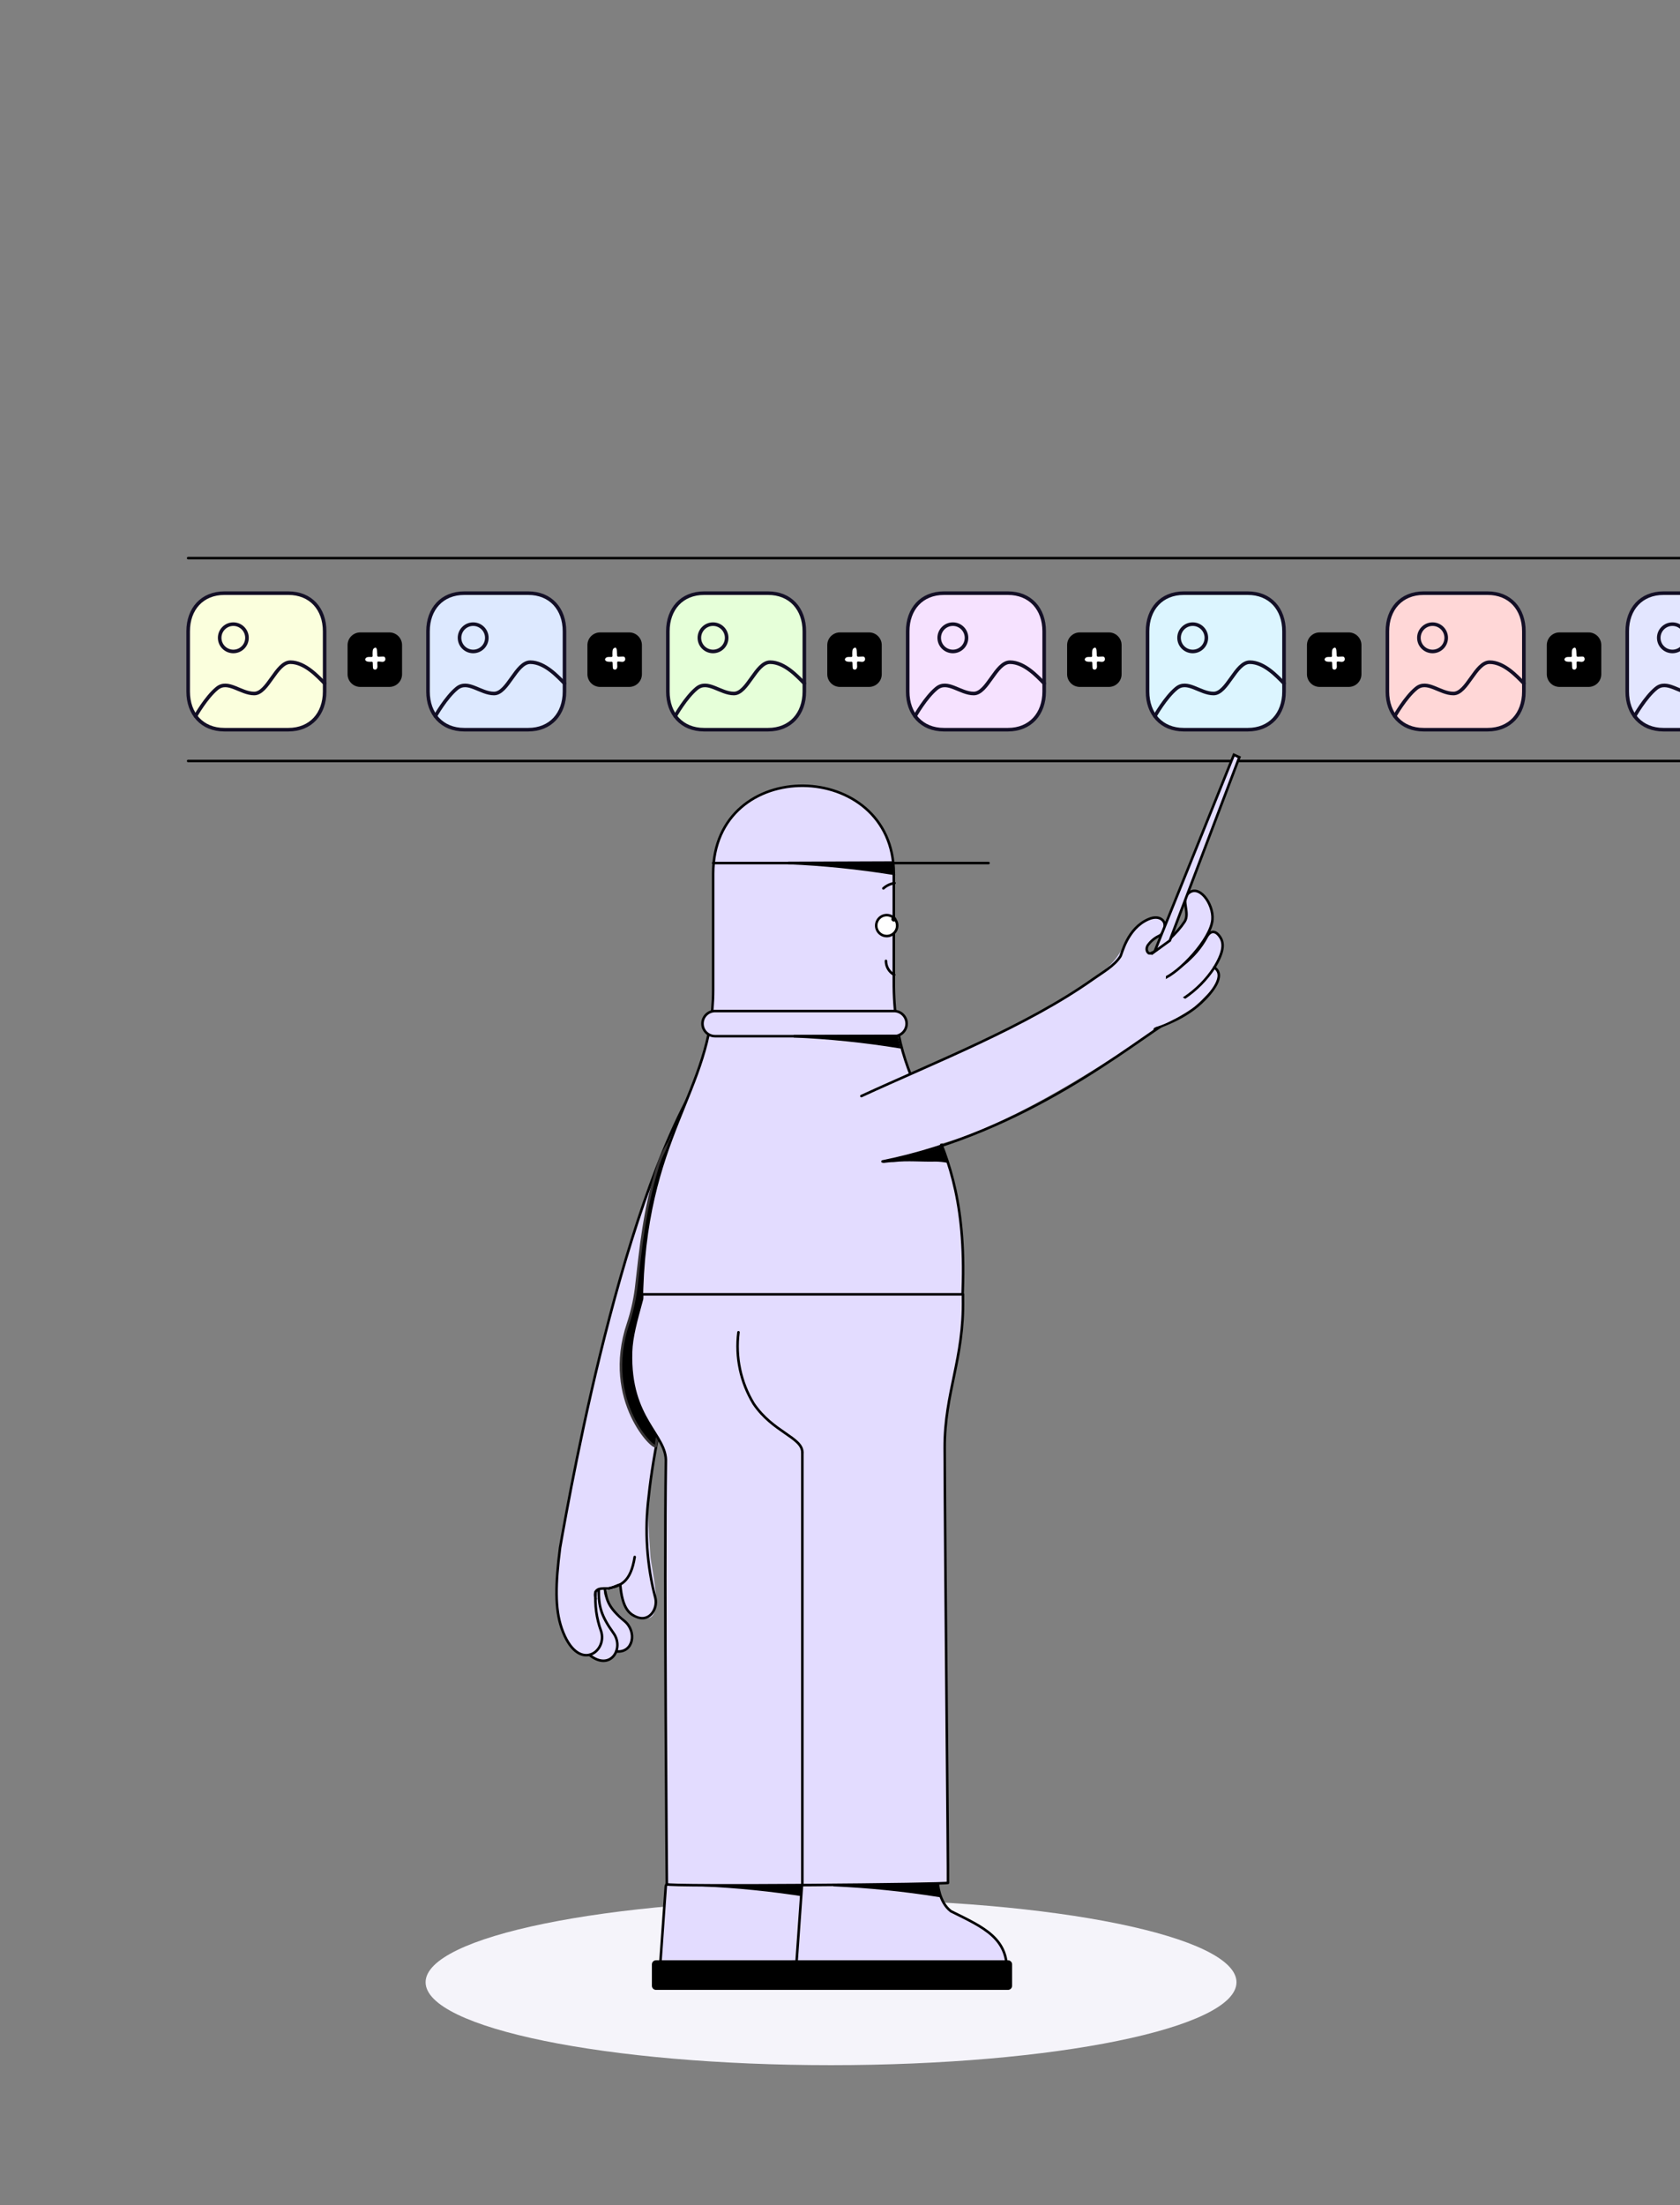 <svg width="375" height="492" viewBox="0 0 375 492" fill="none" xmlns="http://www.w3.org/2000/svg">
<rect x="0" y="0" width="375" height="492" fill="#808080" stroke="none"/>
<g clip-path="url(#clip0_1_1506)">
<path d="M496.08 169.8H42" stroke="black" stroke-width="0.57" stroke-linecap="round"/>
<path d="M496.08 124.535H42" stroke="black" stroke-width="0.57" stroke-linecap="round"/>
<path fill-rule="evenodd" clip-rule="evenodd" d="M117.911 132.351H103.628C98.656 132.351 95.537 135.874 95.537 140.859V154.307C95.537 159.293 98.642 162.816 103.628 162.816H117.903C122.897 162.816 126 159.293 126 154.307V140.859C126.007 135.874 122.902 132.351 117.911 132.351Z" fill="#DDE9FF" stroke="#130F26" stroke-width="0.8" stroke-linecap="round" stroke-linejoin="round"/>
<path fill-rule="evenodd" clip-rule="evenodd" d="M108.667 142.314C108.667 143.998 107.303 145.361 105.619 145.361C103.937 145.361 102.572 143.998 102.572 142.314C102.572 140.63 103.937 139.266 105.619 139.266C107.302 139.268 108.665 140.632 108.667 142.314Z" stroke="#130F26" stroke-width="0.8" stroke-linecap="round" stroke-linejoin="round"/>
<path d="M126.007 152.493C124.484 150.925 121.553 147.757 118.367 147.757C115.179 147.757 113.342 154.745 110.276 154.745C107.211 154.745 104.426 151.585 101.969 153.611C99.513 155.635 97.188 159.773 97.188 159.773" stroke="#130F26" stroke-width="0.8" stroke-linecap="round" stroke-linejoin="round"/>
<path fill-rule="evenodd" clip-rule="evenodd" d="M171.448 132.351H157.165C152.193 132.351 149.074 135.874 149.074 140.859V154.307C149.074 159.293 152.179 162.816 157.165 162.816H171.44C176.434 162.816 179.538 159.293 179.538 154.307V140.859C179.544 135.874 176.439 132.351 171.448 132.351Z" fill="#E6FFD9" stroke="#130F26" stroke-width="0.8" stroke-linecap="round" stroke-linejoin="round"/>
<path fill-rule="evenodd" clip-rule="evenodd" d="M162.204 142.314C162.204 143.998 160.84 145.361 159.157 145.361C157.474 145.361 156.109 143.998 156.109 142.314C156.109 140.63 157.474 139.266 159.157 139.266C160.839 139.268 162.202 140.632 162.204 142.314Z" stroke="#130F26" stroke-width="0.8" stroke-linecap="round" stroke-linejoin="round"/>
<path d="M179.544 152.493C178.021 150.925 175.09 147.757 171.904 147.757C168.716 147.757 166.879 154.745 163.813 154.745C160.748 154.745 157.963 151.585 155.506 153.611C153.05 155.635 150.725 159.773 150.725 159.773" stroke="#130F26" stroke-width="0.8" stroke-linecap="round" stroke-linejoin="round"/>
<path d="M140.451 141.11H133.951C132.388 141.11 131.121 142.377 131.121 143.94V150.44C131.121 152.003 132.388 153.27 133.951 153.27H140.451C142.014 153.27 143.281 152.003 143.281 150.44V143.94C143.281 142.377 142.014 141.11 140.451 141.11Z" fill="black"/>
<path d="M137.311 149.42C137.371 149.42 137.446 149.39 137.506 149.345C137.701 149.226 137.761 149.016 137.791 148.791C137.806 148.491 137.746 148.146 137.761 147.831C137.761 147.712 137.836 147.622 137.956 147.607C138.001 147.607 138.031 147.607 138.075 147.607C138.345 147.607 138.615 147.682 138.87 147.682C139.065 147.682 139.245 147.637 139.41 147.472C139.5 147.367 139.545 147.277 139.56 147.127V147.067C139.575 146.932 139.53 146.812 139.455 146.692V146.677C139.455 146.677 139.44 146.632 139.35 146.572C139.335 146.557 139.32 146.557 139.305 146.542C139.245 146.512 139.185 146.512 139.11 146.497H138.975C138.705 146.497 138.435 146.527 138.165 146.527C138.105 146.527 138.031 146.527 137.971 146.527C137.851 146.512 137.776 146.437 137.761 146.317C137.701 145.733 137.791 144.504 137.341 144.504C137.236 144.504 137.116 144.564 136.951 144.698C136.846 144.803 136.786 144.908 136.756 145.043L136.711 145.403C136.681 145.718 136.711 146.048 136.711 146.347C136.711 146.482 136.651 146.572 136.501 146.587C136.442 146.587 136.367 146.587 136.307 146.587C135.842 146.587 135.362 146.542 135.122 146.932C135.047 147.052 135.032 147.172 135.092 147.292C135.242 147.607 135.677 147.667 136.097 147.667C136.232 147.667 136.382 147.667 136.501 147.652C136.636 147.652 136.726 147.726 136.741 147.861C136.771 148.251 136.741 148.626 136.786 148.986C136.801 149.136 136.831 149.226 136.951 149.315L137.041 149.36C137.101 149.39 137.176 149.435 137.311 149.42Z" fill="white"/>
<path fill-rule="evenodd" clip-rule="evenodd" d="M64.374 132.351H50.091C45.118 132.351 42 135.874 42 140.859V154.307C42 159.293 45.105 162.816 50.091 162.816H64.366C69.36 162.816 72.463 159.293 72.463 154.307V140.859C72.47 135.874 69.365 132.351 64.374 132.351Z" fill="#FBFFDD" stroke="#130F26" stroke-width="0.8" stroke-linecap="round" stroke-linejoin="round"/>
<path fill-rule="evenodd" clip-rule="evenodd" d="M55.13 142.314C55.13 143.998 53.766 145.361 52.082 145.361C50.4 145.361 49.035 143.998 49.035 142.314C49.035 140.63 50.4 139.266 52.082 139.266C53.765 139.268 55.128 140.632 55.13 142.314Z" stroke="#130F26" stroke-width="0.8" stroke-linecap="round" stroke-linejoin="round"/>
<path d="M72.47 152.493C70.947 150.925 68.016 147.757 64.83 147.757C61.642 147.757 59.805 154.745 56.739 154.745C53.674 154.745 50.889 151.585 48.432 153.611C45.976 155.635 43.651 159.773 43.651 159.773" stroke="#130F26" stroke-width="0.8" stroke-linecap="round" stroke-linejoin="round"/>
<path d="M86.914 141.11H80.414C78.851 141.11 77.584 142.377 77.584 143.94V150.44C77.584 152.003 78.851 153.27 80.414 153.27H86.914C88.477 153.27 89.744 152.003 89.744 150.44V143.94C89.744 142.377 88.477 141.11 86.914 141.11Z" fill="black"/>
<path d="M83.774 149.42C83.834 149.42 83.909 149.39 83.969 149.345C84.164 149.226 84.224 149.016 84.254 148.791C84.269 148.491 84.209 148.146 84.224 147.831C84.224 147.712 84.299 147.622 84.418 147.607C84.463 147.607 84.493 147.607 84.538 147.607C84.808 147.607 85.078 147.682 85.333 147.682C85.528 147.682 85.708 147.637 85.873 147.472C85.963 147.367 86.007 147.277 86.022 147.127V147.067C86.037 146.932 85.993 146.812 85.918 146.692V146.677C85.918 146.677 85.903 146.632 85.813 146.572C85.798 146.557 85.783 146.557 85.768 146.542C85.708 146.512 85.648 146.512 85.573 146.497H85.438C85.168 146.497 84.898 146.527 84.628 146.527C84.568 146.527 84.493 146.527 84.433 146.527C84.314 146.512 84.239 146.437 84.224 146.317C84.164 145.733 84.254 144.504 83.804 144.504C83.699 144.504 83.579 144.564 83.414 144.698C83.309 144.803 83.249 144.908 83.219 145.043L83.174 145.403C83.144 145.718 83.174 146.048 83.174 146.347C83.174 146.482 83.114 146.572 82.964 146.587C82.904 146.587 82.829 146.587 82.77 146.587C82.305 146.587 81.825 146.542 81.585 146.932C81.51 147.052 81.495 147.172 81.555 147.292C81.705 147.607 82.14 147.667 82.56 147.667C82.695 147.667 82.844 147.667 82.964 147.652C83.099 147.652 83.189 147.726 83.204 147.861C83.234 148.251 83.204 148.626 83.249 148.986C83.264 149.136 83.294 149.226 83.414 149.315L83.504 149.36C83.564 149.39 83.639 149.435 83.774 149.42Z" fill="white"/>
<path fill-rule="evenodd" clip-rule="evenodd" d="M224.985 132.351H210.702C205.73 132.351 202.611 135.874 202.611 140.859V154.307C202.611 159.293 205.716 162.816 210.702 162.816H224.977C229.971 162.816 233.075 159.293 233.075 154.307V140.859C233.081 135.874 229.976 132.351 224.985 132.351Z" fill="#F6E2FF" stroke="#130F26" stroke-width="0.8" stroke-linecap="round" stroke-linejoin="round"/>
<path fill-rule="evenodd" clip-rule="evenodd" d="M215.741 142.314C215.741 143.998 214.377 145.361 212.694 145.361C211.011 145.361 209.646 143.998 209.646 142.314C209.646 140.63 211.011 139.266 212.694 139.266C214.376 139.268 215.739 140.632 215.741 142.314Z" stroke="#130F26" stroke-width="0.8" stroke-linecap="round" stroke-linejoin="round"/>
<path d="M233.082 152.493C231.558 150.925 228.628 147.757 225.441 147.757C222.254 147.757 220.416 154.745 217.35 154.745C214.285 154.745 211.5 151.585 209.043 153.611C206.587 155.635 204.262 159.773 204.262 159.773" stroke="#130F26" stroke-width="0.8" stroke-linecap="round" stroke-linejoin="round"/>
<path d="M193.989 141.11H187.488C185.925 141.11 184.658 142.377 184.658 143.94V150.44C184.658 152.003 185.925 153.27 187.488 153.27H193.989C195.551 153.27 196.819 152.003 196.819 150.44V143.94C196.819 142.377 195.551 141.11 193.989 141.11Z" fill="black"/>
<path d="M190.848 149.42C190.908 149.42 190.983 149.39 191.043 149.345C191.238 149.226 191.298 149.016 191.328 148.791C191.343 148.491 191.283 148.146 191.298 147.831C191.298 147.712 191.373 147.622 191.493 147.607C191.538 147.607 191.568 147.607 191.613 147.607C191.882 147.607 192.152 147.682 192.407 147.682C192.602 147.682 192.782 147.637 192.947 147.472C193.037 147.367 193.082 147.277 193.097 147.127V147.067C193.112 146.932 193.067 146.812 192.992 146.692V146.677C192.992 146.677 192.977 146.632 192.887 146.572C192.872 146.557 192.857 146.557 192.842 146.542C192.782 146.512 192.722 146.512 192.647 146.497H192.512C192.242 146.497 191.972 146.527 191.702 146.527C191.643 146.527 191.568 146.527 191.508 146.527C191.388 146.512 191.313 146.437 191.298 146.317C191.238 145.733 191.328 144.504 190.878 144.504C190.773 144.504 190.653 144.564 190.488 144.698C190.383 144.803 190.323 144.908 190.293 145.043L190.248 145.403C190.218 145.718 190.248 146.048 190.248 146.347C190.248 146.482 190.188 146.572 190.039 146.587C189.979 146.587 189.904 146.587 189.844 146.587C189.379 146.587 188.899 146.542 188.659 146.932C188.584 147.052 188.57 147.172 188.629 147.292C188.779 147.607 189.214 147.667 189.634 147.667C189.769 147.667 189.919 147.667 190.039 147.652C190.173 147.652 190.263 147.726 190.278 147.861C190.308 148.251 190.278 148.626 190.323 148.986C190.338 149.136 190.368 149.226 190.488 149.315L190.578 149.36C190.638 149.39 190.713 149.435 190.848 149.42Z" fill="white"/>
<path fill-rule="evenodd" clip-rule="evenodd" d="M278.522 132.351H264.239C259.267 132.351 256.148 135.874 256.148 140.859V154.307C256.148 159.293 259.254 162.816 264.239 162.816H278.514C283.508 162.816 286.612 159.293 286.612 154.307V140.859C286.618 135.874 283.513 132.351 278.522 132.351Z" fill="#DCF5FF" stroke="#130F26" stroke-width="0.8" stroke-linecap="round" stroke-linejoin="round"/>
<path fill-rule="evenodd" clip-rule="evenodd" d="M269.278 142.314C269.278 143.998 267.915 145.361 266.231 145.361C264.548 145.361 263.183 143.998 263.183 142.314C263.183 140.63 264.548 139.266 266.231 139.266C267.913 139.268 269.276 140.632 269.278 142.314Z" stroke="#130F26" stroke-width="0.8" stroke-linecap="round" stroke-linejoin="round"/>
<path d="M286.619 152.493C285.095 150.925 282.165 147.757 278.978 147.757C275.791 147.757 273.953 154.745 270.888 154.745C267.822 154.745 265.037 151.585 262.58 153.611C260.124 155.635 257.799 159.773 257.799 159.773" stroke="#130F26" stroke-width="0.8" stroke-linecap="round" stroke-linejoin="round"/>
<path d="M247.525 141.11H241.025C239.462 141.11 238.195 142.377 238.195 143.94V150.44C238.195 152.003 239.462 153.27 241.025 153.27H247.525C249.088 153.27 250.355 152.003 250.355 150.44V143.94C250.355 142.377 249.088 141.11 247.525 141.11Z" fill="black"/>
<path d="M244.385 149.42C244.445 149.42 244.52 149.39 244.58 149.345C244.775 149.226 244.835 149.016 244.865 148.791C244.88 148.491 244.82 148.146 244.835 147.831C244.835 147.712 244.91 147.622 245.03 147.607C245.075 147.607 245.105 147.607 245.15 147.607C245.419 147.607 245.689 147.682 245.944 147.682C246.139 147.682 246.319 147.637 246.484 147.472C246.574 147.367 246.619 147.277 246.634 147.127V147.067C246.649 146.932 246.604 146.812 246.529 146.692V146.677C246.529 146.677 246.514 146.632 246.424 146.572C246.409 146.557 246.394 146.557 246.379 146.542C246.319 146.512 246.259 146.512 246.184 146.497H246.049C245.779 146.497 245.509 146.527 245.24 146.527C245.18 146.527 245.105 146.527 245.045 146.527C244.925 146.512 244.85 146.437 244.835 146.317C244.775 145.733 244.865 144.504 244.415 144.504C244.31 144.504 244.19 144.564 244.025 144.698C243.92 144.803 243.86 144.908 243.83 145.043L243.786 145.403C243.756 145.718 243.786 146.048 243.786 146.347C243.786 146.482 243.726 146.572 243.576 146.587C243.516 146.587 243.441 146.587 243.381 146.587C242.916 146.587 242.436 146.542 242.197 146.932C242.122 147.052 242.107 147.172 242.167 147.292C242.316 147.607 242.751 147.667 243.171 147.667C243.306 147.667 243.456 147.667 243.576 147.652C243.711 147.652 243.8 147.726 243.815 147.861C243.845 148.251 243.815 148.626 243.86 148.986C243.875 149.136 243.905 149.226 244.025 149.315L244.115 149.36C244.175 149.39 244.25 149.435 244.385 149.42Z" fill="white"/>
<path fill-rule="evenodd" clip-rule="evenodd" d="M332.059 132.351H317.776C312.804 132.351 309.685 135.874 309.685 140.859V154.307C309.685 159.293 312.791 162.816 317.776 162.816H332.051C337.045 162.816 340.149 159.293 340.149 154.307V140.859C340.155 135.874 337.05 132.351 332.059 132.351Z" fill="#FFD7D7" stroke="#130F26" stroke-width="0.8" stroke-linecap="round" stroke-linejoin="round"/>
<path fill-rule="evenodd" clip-rule="evenodd" d="M322.815 142.314C322.815 143.998 321.452 145.361 319.768 145.361C318.085 145.361 316.72 143.998 316.72 142.314C316.72 140.63 318.085 139.266 319.768 139.266C321.45 139.268 322.814 140.632 322.815 142.314Z" stroke="#130F26" stroke-width="0.8" stroke-linecap="round" stroke-linejoin="round"/>
<path d="M340.156 152.493C338.632 150.925 335.702 147.757 332.515 147.757C329.328 147.757 327.49 154.745 324.425 154.745C321.359 154.745 318.574 151.585 316.117 153.611C313.661 155.635 311.337 159.773 311.337 159.773" stroke="#130F26" stroke-width="0.8" stroke-linecap="round" stroke-linejoin="round"/>
<path d="M301.062 141.11H294.562C292.999 141.11 291.732 142.377 291.732 143.94V150.44C291.732 152.003 292.999 153.27 294.562 153.27H301.062C302.625 153.27 303.892 152.003 303.892 150.44V143.94C303.892 142.377 302.625 141.11 301.062 141.11Z" fill="black"/>
<path d="M297.922 149.42C297.982 149.42 298.057 149.39 298.117 149.345C298.312 149.226 298.372 149.016 298.402 148.791C298.417 148.491 298.357 148.146 298.372 147.831C298.372 147.712 298.447 147.622 298.567 147.607C298.612 147.607 298.642 147.607 298.687 147.607C298.956 147.607 299.226 147.682 299.481 147.682C299.676 147.682 299.856 147.637 300.021 147.472C300.111 147.367 300.156 147.277 300.171 147.127V147.067C300.186 146.932 300.141 146.812 300.066 146.692V146.677C300.066 146.677 300.051 146.632 299.961 146.572C299.946 146.557 299.931 146.557 299.916 146.542C299.856 146.512 299.796 146.512 299.721 146.497H299.586C299.316 146.497 299.046 146.527 298.777 146.527C298.717 146.527 298.642 146.527 298.582 146.527C298.462 146.512 298.387 146.437 298.372 146.317C298.312 145.733 298.402 144.504 297.952 144.504C297.847 144.504 297.727 144.564 297.562 144.698C297.457 144.803 297.397 144.908 297.367 145.043L297.323 145.403C297.293 145.718 297.323 146.048 297.323 146.347C297.323 146.482 297.263 146.572 297.113 146.587C297.053 146.587 296.978 146.587 296.918 146.587C296.453 146.587 295.973 146.542 295.734 146.932C295.659 147.052 295.644 147.172 295.704 147.292C295.853 147.607 296.288 147.667 296.708 147.667C296.843 147.667 296.993 147.667 297.113 147.652C297.248 147.652 297.338 147.726 297.353 147.861C297.382 148.251 297.353 148.626 297.397 148.986C297.412 149.136 297.442 149.226 297.562 149.315L297.652 149.36C297.712 149.39 297.787 149.435 297.922 149.42Z" fill="white"/>
<path fill-rule="evenodd" clip-rule="evenodd" d="M385.597 132.351H371.313C366.341 132.351 363.222 135.874 363.222 140.859V154.307C363.222 159.293 366.328 162.816 371.313 162.816H385.588C390.582 162.816 393.686 159.293 393.686 154.307V140.859C393.692 135.874 390.587 132.351 385.597 132.351Z" fill="#E3E6FF" stroke="#130F26" stroke-width="0.8" stroke-linecap="round" stroke-linejoin="round"/>
<path fill-rule="evenodd" clip-rule="evenodd" d="M376.352 142.314C376.352 143.998 374.989 145.361 373.305 145.361C371.623 145.361 370.257 143.998 370.257 142.314C370.257 140.63 371.623 139.266 373.305 139.266C374.987 139.268 376.351 140.632 376.352 142.314Z" stroke="#130F26" stroke-width="0.8" stroke-linecap="round" stroke-linejoin="round"/>
<path d="M393.693 152.493C392.169 150.925 389.239 147.757 386.053 147.757C382.865 147.757 381.027 154.745 377.962 154.745C374.896 154.745 372.111 151.585 369.655 153.611C367.198 155.635 364.874 159.773 364.874 159.773" stroke="#130F26" stroke-width="0.8" stroke-linecap="round" stroke-linejoin="round"/>
<path d="M354.6 141.11H348.099C346.536 141.11 345.269 142.377 345.269 143.94V150.44C345.269 152.003 346.536 153.27 348.099 153.27H354.6C356.162 153.27 357.43 152.003 357.43 150.44V143.94C357.43 142.377 356.162 141.11 354.6 141.11Z" fill="black"/>
<path d="M351.459 149.42C351.519 149.42 351.594 149.39 351.654 149.345C351.849 149.226 351.909 149.016 351.939 148.791C351.954 148.491 351.894 148.146 351.909 147.831C351.909 147.712 351.984 147.622 352.104 147.607C352.149 147.607 352.179 147.607 352.224 147.607C352.494 147.607 352.763 147.682 353.018 147.682C353.213 147.682 353.393 147.637 353.558 147.472C353.648 147.367 353.693 147.277 353.708 147.127V147.067C353.723 146.932 353.678 146.812 353.603 146.692V146.677C353.603 146.677 353.588 146.632 353.498 146.572C353.483 146.557 353.468 146.557 353.453 146.542C353.393 146.512 353.333 146.512 353.258 146.497H353.123C352.853 146.497 352.584 146.527 352.314 146.527C352.254 146.527 352.179 146.527 352.119 146.527C351.999 146.512 351.924 146.437 351.909 146.317C351.849 145.733 351.939 144.504 351.489 144.504C351.384 144.504 351.264 144.564 351.099 144.698C350.995 144.803 350.935 144.908 350.905 145.043L350.86 145.403C350.83 145.718 350.86 146.048 350.86 146.347C350.86 146.482 350.8 146.572 350.65 146.587C350.59 146.587 350.515 146.587 350.455 146.587C349.99 146.587 349.511 146.542 349.271 146.932C349.196 147.052 349.181 147.172 349.241 147.292C349.391 147.607 349.825 147.667 350.245 147.667C350.38 147.667 350.53 147.667 350.65 147.652C350.785 147.652 350.875 147.726 350.89 147.861C350.92 148.251 350.89 148.626 350.935 148.986C350.95 149.136 350.98 149.226 351.099 149.315L351.189 149.36C351.249 149.39 351.324 149.435 351.459 149.42Z" fill="white"/>
<path d="M185.5 460.799C235.482 460.799 276 452.516 276 442.299C276 432.082 235.482 423.799 185.5 423.799C135.518 423.799 95 432.082 95 442.299C95 452.516 135.518 460.799 185.5 460.799Z" fill="#F5F4FA"/>
<path fill-rule="evenodd" clip-rule="evenodd" d="M147.24 319.548L160.335 234.468C140.257 259.706 127.708 330.471 125.072 345.319C123.964 353.437 123.922 358.976 125.423 363.308C127.133 368.244 129.629 369.646 131.522 369.253C132.826 370.655 136.597 370.978 137.551 368.931C138.014 367.949 140.439 368.846 140.846 365.551C141.435 360.756 136.64 360.686 134.915 355.919C134.27 354.18 136.317 355.232 137.523 354.152C139.093 352.75 138.126 355.4 138.925 356.956C140.467 359.761 141.028 362.172 144.912 361.009C148.081 360.055 145.333 349.792 145.178 347.128C144.982 343.636 144.73 341.856 144.73 338.084C144.73 332.602 145.445 329.994 146.062 324.834C146.272 323.067 147.183 321.399 147.183 319.576" fill="#E3DCFF"/>
<path d="M137.593 368.482C141.393 368.846 142.248 364.065 139.388 361.696C135.686 358.625 135.462 356.999 135.027 354.685" stroke="black" stroke-width="0.57" stroke-linecap="round" stroke-linejoin="round"/>
<path d="M132.966 355.148C132.732 358.12 133.138 361.109 134.158 363.911C135.728 368.594 128.928 373.558 125.367 363.308C123.866 358.976 123.964 353.493 125.016 345.319C127.652 330.471 140.201 259.664 160.279 234.468" stroke="black" stroke-width="0.57" stroke-linecap="round" stroke-linejoin="round"/>
<path d="M132.966 356.76C132.279 354.11 134.368 354.461 135.896 354.419C137.299 354.18 138.42 353.283 138.462 353.732C138.911 358.625 140.313 359.915 141.645 360.602C144.912 362.313 146.861 358.976 146.3 356.606C144.362 349.198 143.853 341.49 144.8 333.892C147.001 313.126 155.218 288.758 160.784 268.693" stroke="black" stroke-width="0.57" stroke-linecap="round" stroke-linejoin="round"/>
<path d="M135.924 354.419C138.406 353.816 140.762 353.171 141.673 347.408" stroke="black" stroke-width="0.57" stroke-linecap="round" stroke-linejoin="round"/>
<path d="M131.564 369.253C136.219 373.025 139.43 367.851 136.934 364.388C134.13 360.49 133.611 358.387 133.653 354.643" stroke="black" stroke-width="0.57" stroke-linecap="round" stroke-linejoin="round"/>
<path fill-rule="evenodd" clip-rule="evenodd" d="M178.941 420.108H149.497C149.008 420.122 148.614 420.516 148.6 421.005L147.197 440.859H194.266C195.15 432.544 189.065 430.021 181.886 426.459C179.236 424.398 178.941 420.108 178.941 420.108Z" fill="#E3DCFF"/>
<path fill-rule="evenodd" clip-rule="evenodd" d="M178.941 420.108H149.497C149.008 420.122 148.614 420.516 148.6 421.005L147.197 440.859H194.266C195.15 432.544 189.065 430.021 181.886 426.459C179.236 424.398 178.941 420.108 178.941 420.108Z" stroke="black" stroke-width="0.57" stroke-linecap="round" stroke-linejoin="round"/>
<path d="M194.593 437.676H146.435C146.082 437.676 145.795 437.963 145.795 438.316V443.079C145.795 443.433 146.082 443.719 146.435 443.719H194.593C194.947 443.719 195.233 443.433 195.233 443.079V438.316C195.233 437.963 194.947 437.676 194.593 437.676Z" fill="black"/>
<path d="M194.593 437.676H146.435C146.082 437.676 145.795 437.963 145.795 438.316V443.079C145.795 443.433 146.082 443.719 146.435 443.719H194.593C194.947 443.719 195.233 443.433 195.233 443.079V438.316C195.233 437.963 194.947 437.676 194.593 437.676Z" stroke="black" stroke-width="0.57" stroke-linecap="round" stroke-linejoin="round"/>
<path d="M179.53 420.528L180.147 422.996C172.352 421.755 164.492 420.959 156.606 420.612L179.53 420.528Z" fill="black"/>
<path fill-rule="evenodd" clip-rule="evenodd" d="M179.53 420.528L180.147 422.996C172.352 421.755 164.492 420.959 156.606 420.612L179.53 420.528Z" stroke="black" stroke-width="0.57" stroke-linecap="round"/>
<path fill-rule="evenodd" clip-rule="evenodd" d="M209.325 420.108H179.881C179.391 420.122 178.998 420.516 178.983 421.005L177.581 440.859H224.65C225.534 432.544 219.448 430.021 212.27 426.459C209.535 424.398 209.325 420.108 209.325 420.108Z" fill="#E3DCFF"/>
<path fill-rule="evenodd" clip-rule="evenodd" d="M209.325 420.108H179.881C179.391 420.122 178.998 420.516 178.983 421.005L177.581 440.859H224.65C225.534 432.544 219.448 430.021 212.27 426.459C209.535 424.398 209.325 420.108 209.325 420.108Z" stroke="black" stroke-width="0.57" stroke-linecap="round" stroke-linejoin="round"/>
<path d="M141.968 287.622C141.624 290.238 141.032 292.815 140.201 295.32C134.368 312.594 146.342 324.077 146.44 322.577C146.679 318.973 149.595 310.112 149.918 305.008C150.52 295.838 150.717 285.084 151.039 275.69C151.334 267.025 149.637 262.454 149.637 254.574C148.301 256.411 147.304 258.472 146.693 260.659C143.79 270.278 143.075 277.989 141.968 287.622Z" fill="black"/>
<path fill-rule="evenodd" clip-rule="evenodd" d="M141.968 287.622C141.624 290.238 141.032 292.815 140.201 295.32C134.368 312.594 146.342 324.077 146.44 322.577C146.679 318.973 149.595 310.112 149.918 305.008C150.52 295.838 150.717 285.084 151.039 275.69C151.334 267.025 149.637 262.454 149.637 254.574C148.301 256.411 147.304 258.472 146.693 260.659C143.79 270.278 143.075 277.989 141.968 287.622Z" stroke="#373435" stroke-width="0.57" stroke-linecap="round"/>
<path d="M224.992 437.676H176.819C176.466 437.676 176.179 437.963 176.179 438.316V443.079C176.179 443.433 176.466 443.719 176.819 443.719H224.992C225.345 443.719 225.632 443.433 225.632 443.079V438.316C225.632 437.963 225.345 437.676 224.992 437.676Z" fill="black"/>
<path d="M224.992 437.676H176.819C176.466 437.676 176.179 437.963 176.179 438.316V443.079C176.179 443.433 176.466 443.719 176.819 443.719H224.992C225.345 443.719 225.632 443.433 225.632 443.079V438.316C225.632 437.963 225.345 437.676 224.992 437.676Z" stroke="black" stroke-width="0.57" stroke-linecap="round" stroke-linejoin="round"/>
<path d="M208.919 420.528L209.535 422.996C201.74 421.755 193.88 420.959 185.994 420.612L208.919 420.528Z" fill="black"/>
<path fill-rule="evenodd" clip-rule="evenodd" d="M208.919 420.528L209.535 422.996C201.74 421.755 193.88 420.959 185.994 420.612L208.919 420.528Z" stroke="black" stroke-width="0.57" stroke-linecap="round"/>
<path fill-rule="evenodd" clip-rule="evenodd" d="M199.51 194.9C199.51 206.888 199.51 206.692 199.51 218.736C199.3 248.321 216.854 248.924 214.821 289.725C214.527 295.67 209.662 294.941 208.75 302.947C202.02 304.588 184.003 297.998 177.273 299.638C170.571 297.998 153.914 311.458 147.197 309.817C145.403 301.909 143.201 297.198 143.244 290.973C143.524 253.116 159.214 243.694 159.186 220.867V194.984C159.143 168.33 199.482 169.241 199.51 194.9Z" fill="#E3DCFF"/>
<path fill-rule="evenodd" clip-rule="evenodd" d="M199.51 194.9C199.51 206.888 199.51 206.692 199.51 218.736C199.3 248.321 216.854 248.924 214.821 289.725C214.527 295.67 209.662 294.941 208.75 302.947C202.02 304.588 184.003 297.998 177.273 299.638C170.571 297.998 153.914 311.458 147.197 309.817C145.403 301.909 143.201 297.198 143.244 290.973C143.524 253.116 159.214 243.694 159.186 220.867V194.984C159.143 168.33 199.482 169.241 199.51 194.9Z" stroke="black" stroke-width="0.57" stroke-linecap="round" stroke-linejoin="round"/>
<path fill-rule="evenodd" clip-rule="evenodd" d="M214.948 288.8C214.948 289.094 214.948 289.375 214.948 289.669C215.214 303.227 210.825 310.701 210.867 323.081C210.952 349.932 211.681 418.72 211.597 420.108C212.704 420.458 148.572 421.005 148.852 420.43C148.852 420.43 148.249 352.624 148.628 326.292C148.978 320.081 140.397 316.856 140.86 301.657C140.972 298.292 141.912 294.941 143.314 289.823C143.348 289.483 143.348 289.14 143.314 288.8H214.948Z" fill="#E3DCFF"/>
<path fill-rule="evenodd" clip-rule="evenodd" d="M214.948 288.8C214.948 289.094 214.948 289.375 214.948 289.669C215.214 303.227 210.825 310.701 210.867 323.081C210.952 349.932 211.681 418.72 211.597 420.108C212.704 420.458 148.572 421.005 148.852 420.43C148.852 420.43 148.249 352.624 148.628 326.292C148.978 320.081 140.397 316.856 140.86 301.657C140.972 298.292 141.912 294.941 143.314 289.823C143.348 289.483 143.348 289.14 143.314 288.8H214.948Z" stroke="black" stroke-width="0.57" stroke-linecap="round" stroke-linejoin="round"/>
<path fill-rule="evenodd" clip-rule="evenodd" d="M197.94 208.865C196.992 208.871 196.134 208.304 195.767 207.429C195.4 206.555 195.597 205.546 196.265 204.873C196.934 204.2 197.942 203.997 198.819 204.359C199.695 204.721 200.267 205.575 200.267 206.524C200.268 207.811 199.228 208.857 197.94 208.865Z" fill="white"/>
<path fill-rule="evenodd" clip-rule="evenodd" d="M197.94 208.865C196.992 208.871 196.134 208.304 195.767 207.429C195.4 206.555 195.597 205.546 196.265 204.873C196.934 204.2 197.942 203.997 198.819 204.359C199.695 204.721 200.267 205.575 200.267 206.524C200.268 207.811 199.228 208.857 197.94 208.865Z" stroke="black" stroke-width="0.57" stroke-linecap="round" stroke-linejoin="round"/>
<path d="M179.096 324.077C179.096 320.726 172.478 319.548 168.215 313.197C165.318 308.423 164.127 302.807 164.836 297.268" stroke="black" stroke-width="0.57" stroke-linecap="round" stroke-linejoin="round"/>
<path d="M197.183 198.223C197.88 197.601 198.742 197.192 199.665 197.045" stroke="black" stroke-width="0.57" stroke-linecap="round"/>
<path fill-rule="evenodd" clip-rule="evenodd" d="M159.606 225.592H199.566C201.115 225.592 202.371 226.848 202.371 228.397C202.371 229.945 201.115 231.201 199.566 231.201H159.606C158.057 231.201 156.802 229.945 156.802 228.397C156.802 226.848 158.057 225.592 159.606 225.592Z" fill="#E3DCFF"/>
<path fill-rule="evenodd" clip-rule="evenodd" d="M159.606 225.592H199.566C201.115 225.592 202.371 226.848 202.371 228.397C202.371 229.945 201.115 231.201 199.566 231.201H159.606C158.057 231.201 156.802 229.945 156.802 228.397C156.802 226.848 158.057 225.592 159.606 225.592Z" stroke="black" stroke-width="0.57" stroke-linecap="round"/>
<path d="M159.186 192.573H220.654" stroke="black" stroke-width="0.57" stroke-linecap="round"/>
<path d="M200.085 231.131L200.688 233.613C192.899 232.352 185.043 231.552 177.161 231.215L200.085 231.131Z" fill="black"/>
<path fill-rule="evenodd" clip-rule="evenodd" d="M200.085 231.131L200.688 233.613C192.899 232.352 185.043 231.552 177.161 231.215L200.085 231.131Z" stroke="black" stroke-width="0.57" stroke-linecap="round"/>
<path d="M198.865 192.474L199.468 194.956C191.675 193.695 183.814 192.895 175.927 192.559L198.865 192.474Z" fill="black"/>
<path fill-rule="evenodd" clip-rule="evenodd" d="M198.865 192.474L199.468 194.956C191.675 193.695 183.814 192.895 175.927 192.559L198.865 192.474Z" stroke="black" stroke-width="0.57" stroke-linecap="round"/>
<path d="M199.608 217.516C198.466 216.898 197.756 215.702 197.758 214.404" stroke="black" stroke-width="0.57" stroke-linecap="round"/>
<path d="M199.51 204.813C199.657 204.813 199.777 204.932 199.777 205.079C199.781 205.151 199.754 205.222 199.703 205.272C199.652 205.323 199.582 205.35 199.51 205.346C199.363 205.346 199.244 205.227 199.244 205.079C199.251 204.935 199.366 204.82 199.51 204.813Z" fill="black"/>
<path fill-rule="evenodd" clip-rule="evenodd" d="M199.51 204.813C199.657 204.813 199.777 204.932 199.777 205.079C199.781 205.151 199.754 205.222 199.703 205.272C199.652 205.323 199.582 205.35 199.51 205.346C199.363 205.346 199.244 205.227 199.244 205.079C199.251 204.935 199.366 204.82 199.51 204.813Z" stroke="black" stroke-width="0.57" stroke-linecap="round" stroke-linejoin="round"/>
<path fill-rule="evenodd" clip-rule="evenodd" d="M270.808 207.94C274.762 209.987 271.831 213.815 271.046 215.862C271.046 215.862 272.589 217.376 271.873 218.75C269.602 223.097 265.76 224.499 257.502 230.065C243.733 239.333 223.963 251.686 209.62 255.303C205.646 256.129 201.741 257.258 197.94 258.682C191.56 261.332 174.973 267.221 186.723 251.097C190.523 245.867 187.003 241.717 192.332 244.465C208.568 236.964 228.997 229.042 244.013 218.4C249.93 214.193 249.131 213.268 254.221 206.369C255.791 204.238 259.829 204.098 260.166 206.369C260.306 207.337 256.058 210.8 256.044 211.978C256.044 214.221 261.372 210.295 260.488 211.571C259.843 212.511 269.055 209.664 270.864 207.856" fill="#E3DCFF"/>
<path d="M264.12 215.189C266.295 213.524 268.092 211.416 269.392 209.005C270.373 207.323 271.537 207.87 272.294 209.005C273.36 210.52 273.093 212.539 271.046 215.904C269.291 218.581 267.017 220.879 264.358 222.662C262.858 223.629 263.713 226.013 261.484 227.485C252.861 232.645 229.235 252.639 196.987 259.159" stroke="black" stroke-width="0.57" stroke-linecap="round" stroke-linejoin="round"/>
<path d="M265.213 214.249C263.363 216.114 257.754 219.605 257.53 217.516C257.418 216.633 259.787 212.637 260.432 211.697C261.47 210.183 260.012 207.715 259.955 206.201C259.955 205.584 258.89 204.028 256.38 205.094C251.585 207.141 250.477 212.791 250.071 213.422C248.668 215.553 246.201 216.913 243.957 218.498C228.941 229.126 208.512 237.062 192.275 244.563" stroke="black" stroke-width="0.57" stroke-linecap="round" stroke-linejoin="round"/>
<path fill-rule="evenodd" clip-rule="evenodd" d="M259.605 218.4C263.096 217.138 270.303 209.594 270.64 205.164C270.92 201.63 267.471 196.877 265.031 199.555C263.699 201.041 265.634 203.762 264.428 205.64C263.975 206.329 263.474 206.985 262.928 207.603C260.656 210.181 257.957 212.348 254.95 214.011C252.664 215.161 253.001 219.353 257.922 218.75C258.498 218.718 259.065 218.6 259.605 218.4Z" fill="#E3DCFF"/>
<path fill-rule="evenodd" clip-rule="evenodd" d="M259.605 218.4C263.096 217.138 270.303 209.594 270.64 205.164C270.92 201.63 267.471 196.877 265.031 199.555C263.699 201.041 265.634 203.762 264.428 205.64C263.975 206.329 263.474 206.985 262.928 207.603C260.656 210.181 257.957 212.348 254.95 214.011C252.664 215.161 253.001 219.353 257.922 218.75C258.498 218.718 259.065 218.6 259.605 218.4Z" stroke="black" stroke-width="0.57" stroke-linecap="round"/>
<path d="M257.754 229.645C258.217 229.112 263.657 227.864 268.116 223.742C270.583 221.442 273.724 217.572 271.018 215.862" stroke="black" stroke-width="0.57" stroke-linecap="round"/>
<path fill-rule="evenodd" clip-rule="evenodd" d="M251.403 221.723C250.066 219.096 250.717 215.894 252.973 213.997C253.93 213.108 255.246 212.715 256.534 212.932C257.822 213.149 258.936 213.951 259.549 215.105C260.902 217.729 260.249 220.942 257.979 222.83C257.021 223.719 255.706 224.113 254.418 223.896C253.13 223.679 252.016 222.876 251.403 221.723Z" fill="#E3DCFF"/>
<path fill-rule="evenodd" clip-rule="evenodd" d="M256.506 228.887C255.314 227.485 261.245 218.778 263.517 221.975C265.788 225.172 269.209 219.451 269.742 220.405C270.275 221.358 267.821 223.601 266.63 224.611C265.438 225.62 257.754 230.374 256.562 228.929" fill="#E3DCFF"/>
<path d="M257.123 212.581C256.24 213.212 255.427 211.768 256.408 210.674C257.13 209.739 258.102 209.029 259.212 208.627" stroke="black" stroke-width="0.57" stroke-linecap="round"/>
<path fill-rule="evenodd" clip-rule="evenodd" d="M261.119 209.875L257.726 212.328L275.421 168.414L276.641 168.961L261.119 209.875Z" fill="#E3DCFF"/>
<path fill-rule="evenodd" clip-rule="evenodd" d="M261.119 209.875L257.726 212.328L275.421 168.414L276.641 168.961L261.119 209.875Z" stroke="black" stroke-width="0.57" stroke-linecap="round"/>
<path d="M197.029 259.117C198.15 258.963 200.338 258.079 201.922 257.925C204.207 257.551 206.464 257.026 208.68 256.355C208.68 256.355 210.405 255.766 210.405 255.822C210.405 256.187 211.498 259.467 211.414 259.453C210.582 259.291 209.738 259.202 208.89 259.187C205.764 259.285 202.637 258.921 199.44 259.299C198.767 259.299 197.926 259.397 197.155 259.496L197.029 259.117Z" fill="black"/>
<path d="M179.096 420.626V324.119" stroke="black" stroke-width="0.57" stroke-linecap="round"/>
</g>
<defs>
<clipPath id="clip0_1_1506">
<rect width="375" height="492" fill="white"/>
</clipPath>
</defs>
</svg>
